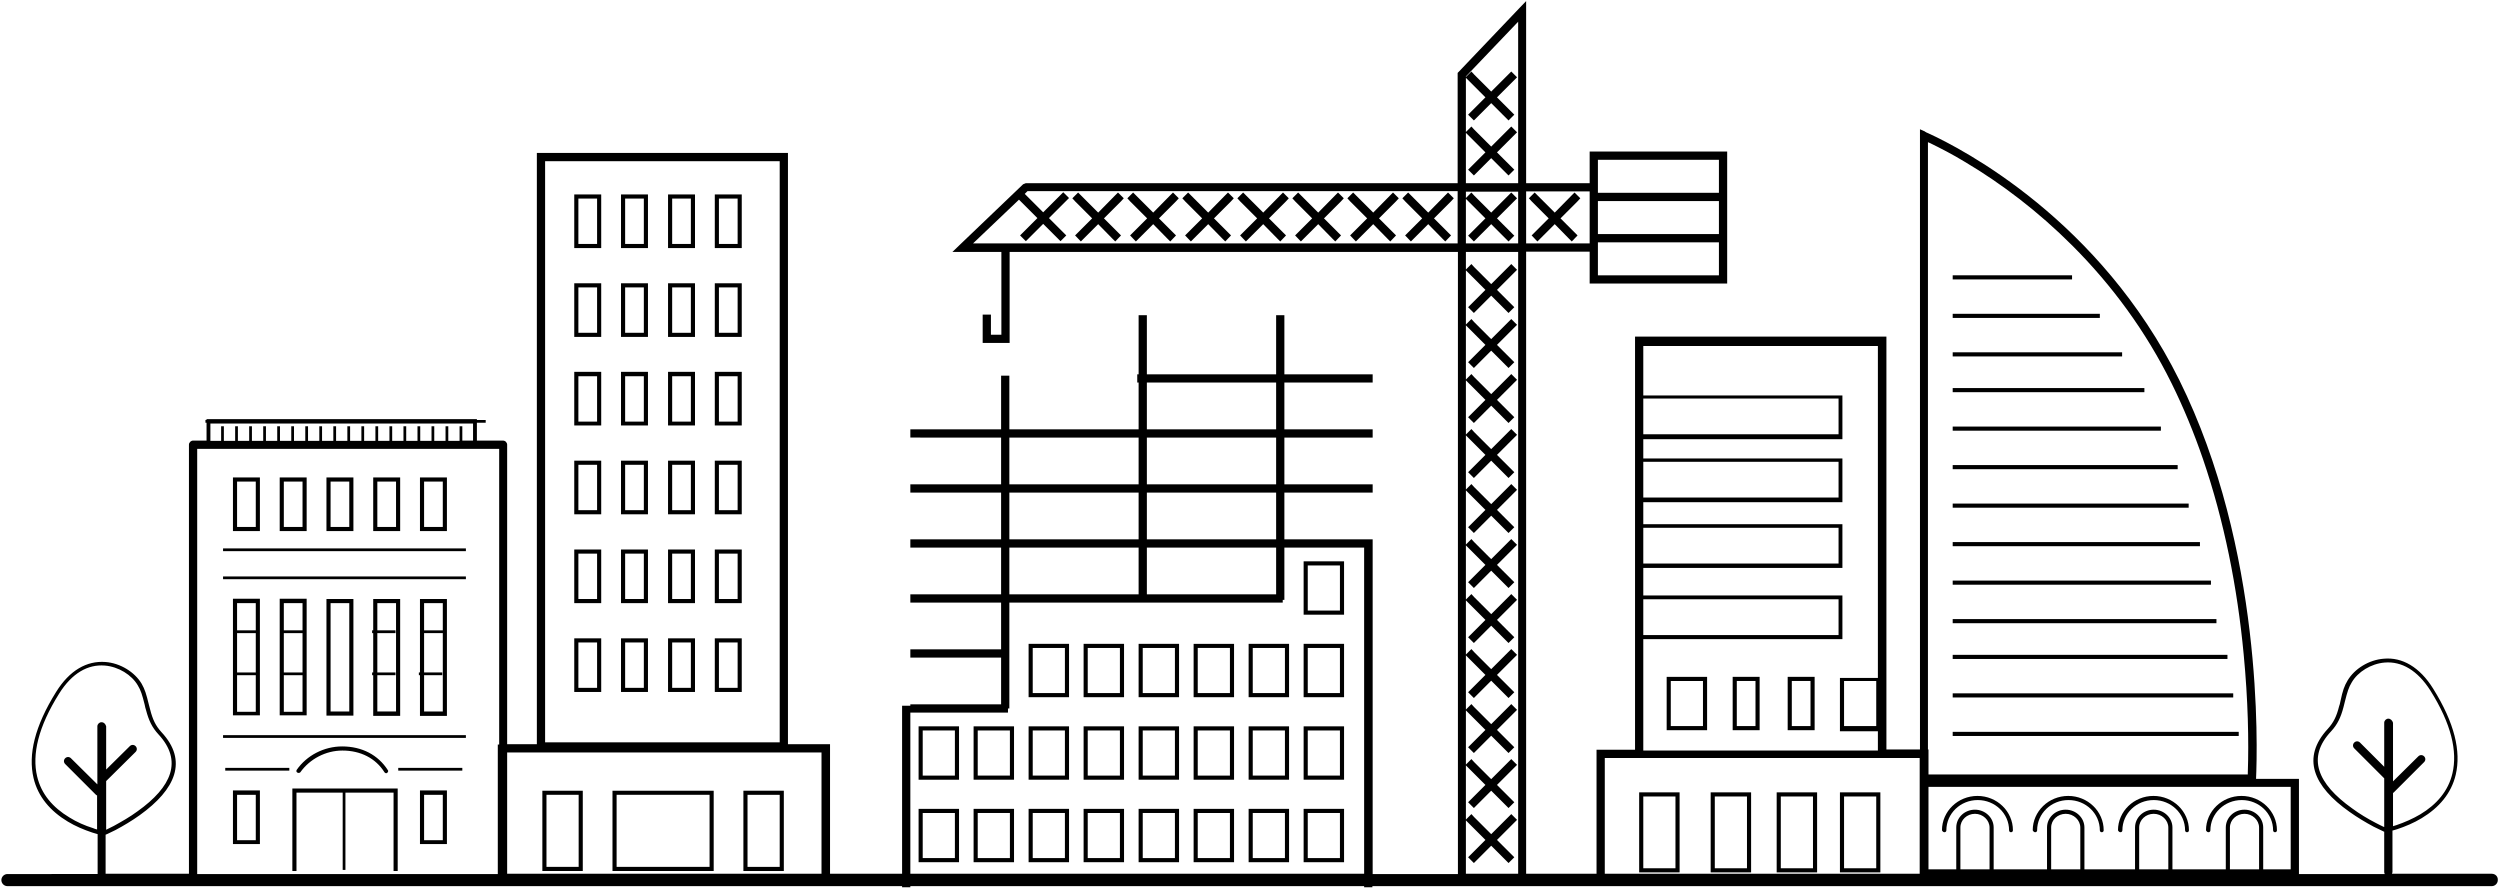 <?xml version="1.0" encoding="utf-8"?>
<!-- Generator: Adobe Illustrator 19.2.1, SVG Export Plug-In . SVG Version: 6.00 Build 0)  -->
<svg version="1.1" id="build" xmlns="http://www.w3.org/2000/svg" xmlns:xlink="http://www.w3.org/1999/xlink" x="0px" y="0px"
	 viewBox="0 0 909 323" style="enable-background:new 0 0 909 323;" xml:space="preserve">

<title>Group 8</title>
<desc>Created with Sketch.</desc>
<g>
	<polygon class="st0" points="574.6,72.1 572.5,70 571.4,71.1 565.3,77.3 559.1,71.1 558,70 555.9,72.1 556.9,73.2 563.1,79.4 
		557.9,84.6 556.9,85.6 559,87.8 560.1,86.7 565.3,81.5 570.4,86.7 571.5,87.8 573.6,85.6 572.6,84.6 567.4,79.4 573.6,73.2 	"/>
	<polygon class="st0" points="517.1,79.4 511.9,84.6 510.9,85.6 513,87.8 514.1,86.7 519.3,81.5 524.4,86.7 525.5,87.8 527.6,85.6 
		526.6,84.6 521.4,79.4 527.6,73.2 528.6,72.1 526.5,70 525.4,71.1 519.3,77.3 513.1,71.1 512,70 509.9,72.1 510.9,73.2 	"/>
	<polygon class="st0" points="497.1,79.4 491.9,84.6 490.9,85.6 493,87.8 494.1,86.7 499.3,81.5 504.4,86.7 505.5,87.8 507.6,85.6 
		506.6,84.6 501.4,79.4 507.6,73.2 508.6,72.1 506.5,70 505.4,71.1 499.3,77.3 493.1,71.1 492,70 489.9,72.1 490.9,73.2 	"/>
	<polygon class="st0" points="477.1,79.4 471.9,84.6 470.9,85.6 473,87.8 474.1,86.7 479.3,81.5 484.4,86.7 485.5,87.8 487.6,85.6 
		486.6,84.6 481.4,79.4 487.6,73.2 488.6,72.1 486.5,70 485.4,71.1 479.3,77.3 473.1,71.1 472,70 469.9,72.1 470.9,73.2 	"/>
	<polygon class="st0" points="457.1,79.4 451.9,84.6 450.9,85.6 453,87.8 454.1,86.7 459.3,81.5 464.4,86.7 465.5,87.8 467.6,85.6 
		466.6,84.6 461.4,79.4 467.6,73.2 468.6,72.1 466.5,70 465.4,71.1 459.3,77.3 453.1,71.1 452,70 449.9,72.1 450.9,73.2 	"/>
	<polygon class="st0" points="437.1,79.4 431.9,84.6 430.9,85.6 433,87.8 434.1,86.7 439.3,81.5 444.4,86.7 445.5,87.8 447.6,85.6 
		446.6,84.6 441.4,79.4 447.6,73.2 448.6,72.1 446.5,70 445.4,71.1 439.3,77.3 433.1,71.1 432,70 429.9,72.1 430.9,73.2 	"/>
	<polygon class="st0" points="417.1,79.4 411.9,84.6 410.9,85.6 413,87.8 414.1,86.7 419.3,81.5 424.4,86.7 425.5,87.8 427.6,85.6 
		426.6,84.6 421.4,79.4 427.6,73.2 428.6,72.1 426.5,70 425.4,71.1 419.3,77.3 413.1,71.1 412,70 409.9,72.1 410.9,73.2 	"/>
	<polygon class="st0" points="397.1,79.4 391.9,84.6 390.9,85.6 393,87.8 394.1,86.7 399.3,81.5 404.4,86.7 405.5,87.8 407.6,85.6 
		406.6,84.6 401.4,79.4 407.6,73.2 408.6,72.1 406.5,70 405.4,71.1 399.3,77.3 393.1,71.1 392,70 389.9,72.1 390.9,73.2 	"/>
	<rect x="710" y="100.1" class="st0" width="43.4" height="1.5"/>
	<rect x="710" y="114.1" class="st0" width="53.5" height="1.5"/>
	<rect x="710" y="128.1" class="st0" width="61.6" height="1.5"/>
	<rect x="710" y="141.1" class="st0" width="69.7" height="1.5"/>
	<rect x="710" y="155.1" class="st0" width="75.7" height="1.5"/>
	<rect x="710" y="169.1" class="st0" width="81.8" height="1.5"/>
	<rect x="710" y="183.1" class="st0" width="85.8" height="1.5"/>
	<rect x="710" y="197.1" class="st0" width="89.9" height="1.5"/>
	<rect x="710" y="211.1" class="st0" width="93.9" height="1.5"/>
	<rect x="710" y="225.1" class="st0" width="95.9" height="1.5"/>
	<rect x="710" y="238.1" class="st0" width="99.9" height="1.5"/>
	<rect x="710" y="252.1" class="st0" width="102" height="1.5"/>
	<rect x="710" y="266.1" class="st0" width="104" height="1.5"/>
	<path class="st0" d="M707,302.6c0.4,0,0.7-0.3,0.7-0.7c0-6.1,5.1-11,11.4-11s11.4,4.9,11.4,11c0,0.4,0.3,0.7,0.7,0.7
		s0.7-0.3,0.7-0.7c0-6.9-5.8-12.5-12.9-12.5s-12.9,5.6-12.9,12.5C706.3,302.3,706.6,302.6,707,302.6z"/>
	<path class="st0" d="M740,302.6c0.4,0,0.7-0.3,0.7-0.7c0-6.1,5.1-11,11.4-11s11.4,4.9,11.4,11c0,0.4,0.3,0.7,0.7,0.7
		s0.7-0.3,0.7-0.7c0-6.9-5.8-12.5-12.9-12.5s-12.9,5.6-12.9,12.5C739.3,302.3,739.6,302.6,740,302.6z"/>
	<path class="st0" d="M771,302.6c0.4,0,0.7-0.3,0.7-0.7c0-6.1,5.1-11,11.4-11s11.4,4.9,11.4,11c0,0.4,0.3,0.7,0.7,0.7
		s0.7-0.3,0.7-0.7c0-6.9-5.8-12.5-12.9-12.5s-12.9,5.6-12.9,12.5C770.3,302.3,770.6,302.6,771,302.6z"/>
	<path class="st0" d="M803,302.6c0.4,0,0.7-0.3,0.7-0.7c0-6.1,5.1-11,11.4-11s11.4,4.9,11.4,11c0,0.4,0.3,0.7,0.7,0.7
		s0.7-0.3,0.7-0.7c0-6.9-5.8-12.5-12.9-12.5s-12.9,5.6-12.9,12.5C802.3,302.3,802.6,302.6,803,302.6z"/>
	<path class="st0" d="M650,265.5h9.8v-19.4H650V265.5z M651.5,247.6h6.8V264h-6.8V247.6z"/>
	<path class="st0" d="M630,265.5h9.8v-19.4H630V265.5z M631.5,247.6h6.8V264h-6.8V247.6z"/>
	<path class="st0" d="M606,265.5h14.7v-19.4H606V265.5z M607.5,247.6h11.7V264h-11.7V247.6z"/>
	<path class="st0" d="M683.7,288.1H669v29.1h14.7V288.1z M682.2,315.7h-11.7v-26.1h11.7V315.7z"/>
	<path class="st0" d="M660.7,288.1H646v29.1h14.7V288.1z M659.2,315.7h-11.7v-26.1h11.7V315.7z"/>
	<path class="st0" d="M636.7,288.1H622v29.1h14.7V288.1z M635.2,315.7h-11.7v-26.1h11.7V315.7z"/>
	<path class="st0" d="M610.7,288.1H596v29.1h14.7V288.1z M609.2,315.7h-11.7v-26.1h11.7V315.7z"/>
	<path class="st0" d="M334,313.5h14.7v-19.4H334V313.5z M335.5,295.6h11.7V312h-11.7V295.6z"/>
	<path class="st0" d="M348.7,264.1H334v19.4h14.7V264.1z M347.2,282h-11.7v-16.4h11.7V282z"/>
	<path class="st0" d="M354,313.5h14.7v-19.4H354V313.5z M355.5,295.6h11.7V312h-11.7V295.6z"/>
	<path class="st0" d="M374,313.5h14.7v-19.4H374V313.5z M375.5,295.6h11.7V312h-11.7V295.6z"/>
	<path class="st0" d="M374,283.5h14.7v-19.4H374V283.5z M375.5,265.6h11.7V282h-11.7V265.6z"/>
	<path class="st0" d="M388.7,234.1H374v19.4h14.7V234.1z M387.2,252h-11.7v-16.4h11.7V252z"/>
	<path class="st0" d="M394,313.5h14.7v-19.4H394V313.5z M395.5,295.6h11.7V312h-11.7V295.6z"/>
	<path class="st0" d="M414,313.5h14.7v-19.4H414V313.5z M415.5,295.6h11.7V312h-11.7V295.6z"/>
	<path class="st0" d="M434,313.5h14.7v-19.4H434V313.5z M435.5,295.6h11.7V312h-11.7V295.6z"/>
	<path class="st0" d="M454,313.5h14.7v-19.4H454V313.5z M455.5,295.6h11.7V312h-11.7V295.6z"/>
	<path class="st0" d="M474,313.5h14.7v-19.4H474V313.5z M475.5,295.6h11.7V312h-11.7V295.6z"/>
	<path class="st0" d="M474,283.5h14.7v-19.4H474V283.5z M475.5,265.6h11.7V282h-11.7V265.6z"/>
	<path class="st0" d="M474,253.5h14.7v-19.4H474V253.5z M475.5,235.6h11.7V252h-11.7V235.6z"/>
	<path class="st0" d="M488.7,204.1H474v19.4h14.7V204.1z M487.2,222h-11.7v-16.4h11.7V222z"/>
	<path class="st0" d="M454,283.5h14.7v-19.4H454V283.5z M455.5,265.6h11.7V282h-11.7V265.6z"/>
	<path class="st0" d="M468.7,234.1H454v19.4h14.7V234.1z M467.2,252h-11.7v-16.4h11.7V252z"/>
	<path class="st0" d="M434,283.5h14.7v-19.4H434V283.5z M435.5,265.6h11.7V282h-11.7V265.6z"/>
	<path class="st0" d="M448.7,234.1H434v19.4h14.7V234.1z M447.2,252h-11.7v-16.4h11.7V252z"/>
	<path class="st0" d="M414,283.5h14.7v-19.4H414V283.5z M415.5,265.6h11.7V282h-11.7V265.6z"/>
	<path class="st0" d="M428.7,234.1H414v19.4h14.7V234.1z M427.2,252h-11.7v-16.4h11.7V252z"/>
	<path class="st0" d="M394,283.5h14.7v-19.4H394V283.5z M395.5,265.6h11.7V282h-11.7V265.6z"/>
	<path class="st0" d="M408.7,234.1H394v19.4h14.7V234.1z M407.2,252h-11.7v-16.4h11.7V252z"/>
	<path class="st0" d="M368.7,264.1H354v19.4h14.7V264.1z M367.2,282h-11.7v-16.4h11.7V282z"/>
	<rect x="81.1" y="199.4" class="st0" width="88.3" height="1"/>
	<rect x="81.1" y="267.3" class="st0" width="88.3" height="1"/>
	<rect x="81.1" y="209.6" class="st0" width="88.3" height="1"/>
	<rect x="81.9" y="279.2" class="st0" width="23.3" height="1"/>
	<rect x="144.8" y="279.2" class="st0" width="23.3" height="1"/>
	<path class="st0" d="M94.5,173.6h-9.8v19.5h9.8V173.6z M93,191.6h-6.8v-16.5H93V191.6z"/>
	<path class="st0" d="M84.7,306.9h9.8v-19.5h-9.8V306.9z M86.2,289H93v16.5h-6.8V289z"/>
	<path class="st0" d="M94.5,260.2v-14.8v-1v-14.3v-1v-11.4h-9.8v42.4H94.5z M86.2,219.3H93v9.9h-6.8V219.3z M86.2,230.2H93v14.3
		h-6.8V230.2z M86.2,245.5H93v13.3h-6.8V245.5z"/>
	<path class="st0" d="M111.5,173.6h-9.8v19.5h9.8V173.6z M110,191.6h-6.8v-16.5h6.8V191.6z"/>
	<path class="st0" d="M208.8,90.2h9.8V70.7h-9.8V90.2z M210.3,72.2h6.8v16.5h-6.8V72.2z"/>
	<path class="st0" d="M208.8,122.5h9.8V103h-9.8V122.5z M210.3,104.5h6.8V121h-6.8V104.5z"/>
	<path class="st0" d="M111.5,260.2v-14.8v-1v-14.3v-1v-11.4h-9.8v42.4H111.5z M103.2,219.3h6.8v9.9h-6.8V219.3z M103.2,230.2h6.8
		v14.3h-6.8V230.2z M103.2,245.5h6.8v13.3h-6.8V245.5z"/>
	<path class="st0" d="M128.5,173.6h-9.8v19.5h9.8V173.6z M127,191.6h-6.8v-16.5h6.8V191.6z"/>
	<path class="st0" d="M225.8,90.2h9.8V70.7h-9.8V90.2z M227.3,72.2h6.8v16.5h-6.8V72.2z"/>
	<path class="st0" d="M225.8,122.5h9.8V103h-9.8V122.5z M227.3,104.5h6.8V121h-6.8V104.5z"/>
	<path class="st0" d="M128.5,260.2v-42.4h-9.8v42.4H128.5z M120.2,219.3h6.8v39.4h-6.8V219.3z"/>
	<path class="st0" d="M145.5,173.6h-9.8v19.5h9.8V173.6z M144,191.6h-6.8v-16.5h6.8V191.6z"/>
	<path class="st0" d="M242.9,90.2h9.8V70.7h-9.8V90.2z M244.4,72.2h6.8v16.5h-6.8V72.2z"/>
	<path class="st0" d="M242.9,122.5h9.8V103h-9.8V122.5z M244.4,104.5h6.8V121h-6.8V104.5z"/>
	<path class="st0" d="M162.5,173.6h-9.8v19.5h9.8V173.6z M161,191.6h-6.8v-16.5h6.8V191.6z"/>
	<path class="st0" d="M259.9,90.2h9.8V70.7h-9.8V90.2z M261.4,72.2h6.8v16.5h-6.8V72.2z"/>
	<path class="st0" d="M259.9,122.5h9.8V103h-9.8V122.5z M261.4,104.5h6.8V121h-6.8V104.5z"/>
	<path class="st0" d="M208.8,154.7h9.8v-19.5h-9.8V154.7z M210.3,136.8h6.8v16.5h-6.8V136.8z"/>
	<path class="st0" d="M225.8,154.7h9.8v-19.5h-9.8V154.7z M227.3,136.8h6.8v16.5h-6.8V136.8z"/>
	<path class="st0" d="M242.9,154.7h9.8v-19.5h-9.8V154.7z M244.4,136.8h6.8v16.5h-6.8V136.8z"/>
	<path class="st0" d="M259.9,154.7h9.8v-19.5h-9.8V154.7z M261.4,136.8h6.8v16.5h-6.8V136.8z"/>
	<path class="st0" d="M208.8,187h9.8v-19.5h-9.8V187z M210.3,169h6.8v16.5h-6.8V169z"/>
	<path class="st0" d="M225.8,187h9.8v-19.5h-9.8V187z M227.3,169h6.8v16.5h-6.8V169z"/>
	<path class="st0" d="M242.9,187h9.8v-19.5h-9.8V187z M244.4,169h6.8v16.5h-6.8V169z"/>
	<path class="st0" d="M259.9,187h9.8v-19.5h-9.8V187z M261.4,169h6.8v16.5h-6.8V169z"/>
	<path class="st0" d="M208.8,219.3h9.8v-19.5h-9.8V219.3z M210.3,201.3h6.8v16.5h-6.8V201.3z"/>
	<path class="st0" d="M225.8,219.3h9.8v-19.5h-9.8V219.3z M227.3,201.3h6.8v16.5h-6.8V201.3z"/>
	<path class="st0" d="M242.9,219.3h9.8v-19.5h-9.8V219.3z M244.4,201.3h6.8v16.5h-6.8V201.3z"/>
	<path class="st0" d="M259.9,219.3h9.8v-19.5h-9.8V219.3z M261.4,201.3h6.8v16.5h-6.8V201.3z"/>
	<path class="st0" d="M208.8,251.6h9.8v-19.5h-9.8V251.6z M210.3,233.6h6.8v16.5h-6.8V233.6z"/>
	<path class="st0" d="M225.8,251.6h9.8v-19.5h-9.8V251.6z M227.3,233.6h6.8v16.5h-6.8V233.6z"/>
	<path class="st0" d="M242.9,251.6h9.8v-19.5h-9.8V251.6z M244.4,233.6h6.8v16.5h-6.8V233.6z"/>
	<path class="st0" d="M259.9,251.6h9.8v-19.5h-9.8V251.6z M261.4,233.6h6.8v16.5h-6.8V233.6z"/>
	<path class="st0" d="M152.7,306.9h9.8v-19.5h-9.8V306.9z M154.2,289h6.8v16.5h-6.8V289z"/>
	<path class="st0" d="M162.5,260.2v-30v-1v-11.4h-9.8v26.7h-0.4v1h0.4v14.8H162.5z M154.2,219.3h6.8v9.9h-6.8V219.3z M154.2,245.5
		h6.6v-1h-6.6v-14.3h6.8v28.5h-6.8V245.5z"/>
	<polygon class="st0" points="107.1,286.7 106.3,286.7 106.3,287.5 106.3,316.7 107.8,316.7 107.8,288.2 124.6,288.2 124.6,316.3 
		125.6,316.3 125.6,288.2 143.1,288.2 143.1,316.7 144.6,316.7 144.6,287.5 144.6,286.7 143.8,286.7 	"/>
	<path class="st0" d="M109.2,280.8c3.4-4.8,9.2-7.9,15.3-7.9c6.6,0,12.1,2.8,15.3,7.9c0.2,0.3,0.7,0.5,1,0.2s0.5-0.7,0.2-1
		c-3.5-5.5-9.4-8.6-16.6-8.6c-6.6,0-12.9,3.3-16.5,8.5c-0.2,0.3-0.2,0.8,0.2,1S108.9,281.1,109.2,280.8z"/>
	<path class="st0" d="M211.9,287.5h-14.7v29.2h14.7V287.5z M210.4,315.2h-11.7V289h11.7V315.2z"/>
	<path class="st0" d="M259.5,287.5h-36.8v29.2h36.8V287.5z M258,315.2h-33.8V289H258V315.2z"/>
	<path class="st0" d="M285,287.5h-14.7v29.2H285V287.5z M283.5,315.2h-11.7V289h11.7V315.2z"/>
	<path class="st0" d="M145.5,260.2v-42.4h-9.8v11.4h-0.4v1h0.4v14.3h-0.4v1h0.4v14.8H145.5z M137.2,245.5h6.6v-1h-6.6v-14.3h6.6v-1
		h-6.6v-9.9h6.8v39.4h-6.8V245.5z"/>
	<path class="st0" d="M906,317.7h-36.3c0.1-0.2,0.2-0.4,0.2-0.7V302c0.6-0.2,1.1-0.3,1.7-0.5c3-1,6.1-2.3,8.9-4
		c6.3-3.8,10.8-9,12.4-15.8c2-8.5-0.4-18.8-8.2-31.3c-4.9-7.9-11.3-11.5-17.9-10.9c-5.5,0.4-10.7,3.7-13.2,7.9
		c-1.2,2-1.8,3.7-2.6,7.5c-0.2,1-0.3,1.4-0.5,1.9c-0.9,3.6-2,5.9-4.1,8.2c-9.7,10.5-5.3,20.9,7.9,30.2c2.8,2,5.8,3.8,8.8,5.4
		c1.1,0.5,2,1,2.9,1.4c0.3,0.1,0.6,0.3,0.8,0.4c0,0,0.1,0,0.1,0v14.7c0,0.2,0.1,0.5,0.2,0.7h-31.2v-34.6h-15.6
		c0.5-11.4,2.6-83.5-27.9-145C763.5,80,713.7,54.2,701,48.4v0c-0.1,0-0.1,0-0.2-0.1c-0.1,0-0.2-0.1-0.3-0.1
		c-0.1-0.1-0.2-0.1-0.3-0.2c-0.1,0-0.2-0.1-0.2-0.1c0,0-0.1,0-0.1-0.1l0,0c-1.2-0.5-1.8-0.8-1.8-0.8v225.5h-12.2V123.9v-1.5h-1.5
		H596h-1.5v1.5v148.7H582h-1.5v1.5v43.6h-25.6V91.5h22.6h0.5v11.6h50v-48h-50v11.5h-0.3h-22.8V4.1V0.4l-2.6,2.7l-21.9,23l-0.4,0.4
		v40.1H373l-1,0.4L349,89l-2.7,2.6h3.8h14v0.6v29.5l-3.8,0v-5.8v-1.5h-3v1.5v7.3v1.5l1.5,0l6.8,0l1.5,0v-1.5v-31v-0.6h163v226.2h-31
		V199.1h0v-3h-1.5H467v-17h30.6h1.5v-3h-1.5H467v-17h30.6h1.5v-3h-1.5H467v-17h30.6h1.5v-3h-1.5H467v-20v-1.5h-3v1.5v20h-47v-20
		v-1.5h-3v1.5v20h-0.5v3h0.5v17h-47v-18v-1.5h-3v1.5v18h-31.5H331v3h1.5H364v17h-31.5H331v3h1.5H364v17h-31.5H331v3h1.5H364v17
		h-31.5H331v3h1.5H364v17h-31.5H331v3h1.5H364v17h-31.5H331v3h1.5H365h1.5v-1.5h0.5v-1.5v-37h97.9h1.5v-1h0.6v-1.5v-17.5h29v118.6
		H331v-59.6v-1.5h-3v1.5v59.6h-26.2v-45.6v-1.5h-1.5h-13.8V57.1v-1.5H285h-88.3h-1.5v1.5v213.5h-10.8V161.7c0-0.8-0.7-1.5-1.5-1.5
		h-9.5v-6.5h3.2v-1h-3.2v-0.3h-0.7H75.8h-0.7v0.3h-0.4v1h0.4v6.5h-4.9c-0.8,0-1.5,0.7-1.5,1.5v156H38.4v-14.2
		c0.2-0.1,0.4-0.2,0.7-0.3c0.9-0.4,1.9-0.9,2.9-1.4c3-1.6,6-3.4,8.8-5.4c13.1-9.4,17.6-19.8,7.9-30.2c-2.1-2.3-3.2-4.6-4.1-8.2
		c-0.1-0.5-0.2-0.9-0.5-1.9c-0.9-3.7-1.4-5.4-2.6-7.5c-2.5-4.2-7.7-7.5-13.2-7.9c-6.7-0.5-13,3-17.9,10.9
		c-7.8,12.5-10.2,22.8-8.2,31.3c1.6,6.8,6.1,12,12.4,15.8c2.8,1.7,5.9,3,8.9,4c0.7,0.2,1.3,0.4,2,0.6v14.5H2.7c-1.2,0-2.2,1-2.2,2.2
		c0,1.2,1,2.2,2.2,2.2H328v0.4h3v-0.4h165v0.4h3v-0.4h407c1.2,0,2.2-1,2.2-2.2C908.3,318.7,907.3,317.7,906,317.7z M581,58.1h44v12
		h-44V58.1z M581,73.1h44v12h-44V73.1z M581,88.1h44v12h-44V88.1z M554.9,69.6h22.8h0.3v18.9h-0.5h-22.6V69.6z M414,216.1h-47v-17
		h47V216.1z M414,196.1h-47v-17h47V196.1z M414,176.1h-47v-17h47V176.1z M464,216.1h-47v-17h47V216.1z M464,196.1h-47v-17h47V196.1z
		 M464,176.1h-47v-17h47V176.1z M464,156.1h-47v-17h47V156.1z M36.9,262.6c-0.8,0-1.5,0.7-1.5,1.5v21.1l-9.6-9.5
		c-0.6-0.6-1.5-0.6-2.1,0c-0.6,0.6-0.6,1.5,0,2.1l11.1,11.1c0.2,0.2,0.3,0.3,0.5,0.3v12.4c-0.5-0.1-1-0.3-1.5-0.5
		c-2.9-0.9-5.9-2.2-8.6-3.9c-6-3.6-10.2-8.5-11.7-14.9c-1.9-8,0.4-18,8-30.1c4.7-7.5,10.5-10.7,16.6-10.2c5,0.4,9.8,3.4,12,7.2
		c1.1,1.8,1.6,3.4,2.5,7c0.2,1,0.3,1.4,0.5,2c1,3.8,2.2,6.3,4.5,8.8c8.9,9.6,4.9,19.1-7.6,28c-2.7,2-5.7,3.7-8.6,5.3
		c-1,0.5-2,1-2.8,1.4c0,0,0,0,0,0V284l10.7-10.6c0.6-0.6,0.6-1.5,0-2.1s-1.5-0.6-2.1,0l-8.6,8.5v-15.7
		C38.4,263.3,37.8,262.6,36.9,262.6z M76.6,154H172v6.2h-3.9V155h-1v5.3H163V155h-1v5.3h-4.1V155h-1v5.3h-4.1V155h-1v5.3h-4.1V155
		h-1v5.3h-4.1V155h-1v5.3h-4.1V155h-1v5.3h-4.1V155h-1v5.3h-4.1V155h-1v5.3h-4.1V155h-1v5.3h-4.1V155h-1v5.3H112V155h-1v5.3h-4.1
		V155h-1v5.3h-4.1V155h-1v5.3h-4.1V155h-1v5.3h-4.1V155h-1v5.3h-4.1V155h-1v5.3h-4.1V155h-1v5.3h-3.9V154z M181.4,270.7h-0.4v1.5
		v45.6H71.7V163.2h109.8V270.7z M198.2,58.6h85.3v211.3h-85.3V58.6z M298.8,317.7H184.4v-44.1h114.3V317.7z M530,88.5H353.8
		l16.7-15.9l0.5,0.5l6.2,6.2l-5.2,5.2l-1.1,1.1l2.1,2.1l1.1-1.1l5.2-5.2l5.2,5.2l1.1,1.1l2.1-2.1l-1.1-1.1l-5.2-5.2l6.2-6.2l1.1-1.1
		l-2.1-2.1l-1.1,1.1l-6.2,6.2l-6.2-6.2l-0.5-0.5l1-1H530V88.5z M552,317.7H533v-19.4l0.9,0.9l6.2,6.2l-5.2,5.2l-1.1,1.1l2.1,2.1
		l1.1-1.1l5.2-5.2l5.2,5.2l1.1,1.1l2.1-2.1l-1.1-1.1l-5.2-5.2l6.2-6.2l1.1-1.1l-2.1-2.1l-1.1,1.1l-6.2,6.2l-6.2-6.2L535,296l-2,2
		v-19.7l0.9,0.9l6.2,6.2l-5.2,5.2l-1.1,1.1l2.1,2.1l1.1-1.1l5.2-5.2l5.2,5.2l1.1,1.1l2.1-2.1l-1.1-1.1l-5.2-5.2l6.2-6.2l1.1-1.1
		l-2.1-2.1l-1.1,1.1l-6.2,6.2l-6.2-6.2L535,276l-2,2v-19.7l0.9,0.9l6.2,6.2l-5.2,5.2l-1.1,1.1l2.1,2.1l1.1-1.1l5.2-5.2l5.2,5.2
		l1.1,1.1l2.1-2.1l-1.1-1.1l-5.2-5.2l6.2-6.2l1.1-1.1l-2.1-2.1l-1.1,1.1l-6.2,6.2l-6.2-6.2L535,256l-2,2v-19.7l0.9,0.9l6.2,6.2
		l-5.2,5.2l-1.1,1.1l2.1,2.1l1.1-1.1l5.2-5.2l5.2,5.2l1.1,1.1l2.1-2.1l-1.1-1.1l-5.2-5.2l6.2-6.2l1.1-1.1l-2.1-2.1l-1.1,1.1
		l-6.2,6.2l-6.2-6.2L535,236l-2,2v-19.7l0.9,0.9l6.2,6.2l-5.2,5.2l-1.1,1.1l2.1,2.1l1.1-1.1l5.2-5.2l5.2,5.2l1.1,1.1l2.1-2.1
		l-1.1-1.1l-5.2-5.2l6.2-6.2l1.1-1.1l-2.1-2.1l-1.1,1.1l-6.2,6.2l-6.2-6.2L535,216l-2,2v-19.7l0.9,0.9l6.2,6.2l-5.2,5.2l-1.1,1.1
		l2.1,2.1l1.1-1.1l5.2-5.2l5.2,5.2l1.1,1.1l2.1-2.1l-1.1-1.1l-5.2-5.2l6.2-6.2l1.1-1.1l-2.1-2.1l-1.1,1.1l-6.2,6.2l-6.2-6.2L535,196
		l-2,2v-19.7l0.9,0.9l6.2,6.2l-5.2,5.2l-1.1,1.1l2.1,2.1l1.1-1.1l5.2-5.2l5.2,5.2l1.1,1.1l2.1-2.1l-1.1-1.1l-5.2-5.2l6.2-6.2
		l1.1-1.1l-2.1-2.1l-1.1,1.1l-6.2,6.2l-6.2-6.2L535,176l-2,2v-19.7l0.9,0.9l6.2,6.2l-5.2,5.2l-1.1,1.1l2.1,2.1l1.1-1.1l5.2-5.2
		l5.2,5.2l1.1,1.1l2.1-2.1l-1.1-1.1l-5.2-5.2l6.2-6.2l1.1-1.1l-2.1-2.1l-1.1,1.1l-6.2,6.2l-6.2-6.2L535,156l-2,2v-19.7l0.9,0.9
		l6.2,6.2l-5.2,5.2l-1.1,1.1l2.1,2.1l1.1-1.1l5.2-5.2l5.2,5.2l1.1,1.1l2.1-2.1l-1.1-1.1l-5.2-5.2l6.2-6.2l1.1-1.1l-2.1-2.1l-1.1,1.1
		l-6.2,6.2l-6.2-6.2L535,136l-2,2v-19.7l0.9,0.9l6.2,6.2l-5.2,5.2l-1.1,1.1l2.1,2.1l1.1-1.1l5.2-5.2l5.2,5.2l1.1,1.1l2.1-2.1
		l-1.1-1.1l-5.2-5.2l6.2-6.2l1.1-1.1l-2.1-2.1l-1.1,1.1l-6.2,6.2l-6.2-6.2L535,116l-2,2V98.3l0.9,0.9l6.2,6.2l-5.2,5.2l-1.1,1.1
		l2.1,2.1l1.1-1.1l5.2-5.2l5.2,5.2l1.1,1.1l2.1-2.1l-1.1-1.1l-5.2-5.2l6.2-6.2l1.1-1.1l-2.1-2.1l-1.1,1.1l-6.2,6.2l-6.2-6.2L535,96
		l-2,2v-6.4H552V317.7z M552,88.5H533V72.3l0.9,0.9l6.2,6.2l-5.2,5.2l-1.1,1.1l2.1,2.1l1.1-1.1l5.2-5.2l5.2,5.2l1.1,1.1l2.1-2.1
		l-1.1-1.1l-5.2-5.2l6.2-6.2l1.1-1.1l-2.1-2.1l-1.1,1.1l-6.2,6.2l-6.2-6.2L535,70l-2,2v-2.3H552V88.5z M552,66.6H533V48.3l0.9,0.9
		l6.2,6.2l-5.2,5.2l-1.1,1.1l2.1,2.1l1.1-1.1l5.2-5.2l5.2,5.2l1.1,1.1l2.1-2.1l-1.1-1.1l-5.2-5.2l6.2-6.2l1.1-1.1l-2.1-2.1l-1.1,1.1
		l-6.2,6.2l-6.2-6.2L535,46l-2,2V28.3l0.9,0.9l6.2,6.2l-5.2,5.2l-1.1,1.1l2.1,2.1l1.1-1.1l5.2-5.2l5.2,5.2l1.1,1.1l2.1-2.1l-1.1-1.1
		l-5.2-5.2l6.2-6.2l1.1-1.1l-2.1-2.1l-1.1,1.1l-6.2,6.2l-6.2-6.2L535,26l-2,2v-0.2L552,7.9V66.6z M597.5,144.9h71v13h-71V144.9z
		 M597.5,167.9h71v13h-71V167.9z M597.5,191.9h71v13h-71V191.9z M597.5,217.9h71v13h-71V217.9z M597.5,232.4h71.7h0.7v-0.7v-14.5
		v-0.7h-0.7h-71.7v-10h71.7h0.7v-0.7v-14.5v-0.7h-0.7h-71.7v-8h71.7h0.7v-0.7v-14.5v-0.7h-0.7h-71.7v-7h71.7h0.7v-0.7v-14.5v-0.7
		h-0.7h-71.7v-18h85.3v120.7H669v19.4h13.8v7h-85.3V232.4z M682.2,247.6V264h-11.7v-16.4H682.2z M698,283.1v1.6v33H583.5v-42.1H698
		V283.1z M701,51.7c0.2,0.1,0.4,0.2,0.7,0.3c3.9,1.9,8.2,4.1,12.8,6.9c13.3,7.9,26.6,18,39,30.4c14.4,14.4,26.7,31.1,36.1,50.1
		c4.3,8.7,8.1,17.9,11.4,27.5c7.7,22.5,12.5,46.6,14.8,71c1.6,16.7,1.9,31.5,1.5,43.2c0,0.2,0,0.3,0,0.5H701.2v-7.6v-1.5H701V51.7z
		 M723.4,316.1h-10.6v-15.2c0-2.8,2.4-5,5.3-5c2.9,0,5.3,2.3,5.3,5V316.1z M756.4,316.1h-10.6v-15.2c0-2.8,2.4-5,5.3-5
		c2.9,0,5.3,2.3,5.3,5V316.1z M788.4,316.1h-10.6v-15.2c0-2.8,2.4-5,5.3-5c2.9,0,5.3,2.3,5.3,5V316.1z M821.4,316.1h-10.6v-15.2
		c0-2.8,2.4-5,5.3-5c2.9,0,5.3,2.3,5.3,5V316.1z M832.9,316.1h-10v-15.2c0-3.6-3.1-6.5-6.8-6.5c-3.8,0-6.8,2.9-6.8,6.5v15.2h-19.4
		v-15.2c0-3.6-3.1-6.5-6.8-6.5c-3.8,0-6.8,2.9-6.8,6.5v15.2h-18.4v-15.2c0-3.6-3.1-6.5-6.8-6.5c-3.8,0-6.8,2.9-6.8,6.5v15.2h-19.4
		v-15.2c0-3.6-3.1-6.5-6.8-6.5c-3.8,0-6.8,2.9-6.8,6.5v15.2h-10.1v-30h131.7V316.1z M868.4,261.3c-0.8,0-1.5,0.7-1.5,1.5v16
		l-8.8-8.8c-0.6-0.6-1.5-0.6-2.1,0c-0.6,0.6-0.6,1.5,0,2.1l10.9,10.9v17.7c-0.1,0-0.2-0.1-0.3-0.1c-0.9-0.4-1.8-0.9-2.8-1.4
		c-2.9-1.5-5.9-3.3-8.6-5.3c-12.5-8.9-16.6-18.4-7.6-28c2.3-2.5,3.5-5,4.5-8.8c0.1-0.5,0.2-0.9,0.5-2c0.9-3.6,1.4-5.2,2.5-7
		c2.2-3.8,7-6.8,12-7.2c6.1-0.5,11.9,2.8,16.6,10.2c7.6,12.1,9.9,22.1,8,30.1c-1.5,6.4-5.7,11.3-11.7,14.9c-2.7,1.6-5.7,2.9-8.6,3.9
		c-0.4,0.1-0.9,0.3-1.3,0.4v-12.1c0.1,0,0.1-0.1,0.2-0.1l11.1-11.1c0.6-0.6,0.6-1.5,0-2.1c-0.6-0.6-1.5-0.6-2.1,0l-9.2,9.1v-21.3
		C869.9,262,869.2,261.3,868.4,261.3z"/>
</g>
</svg>
